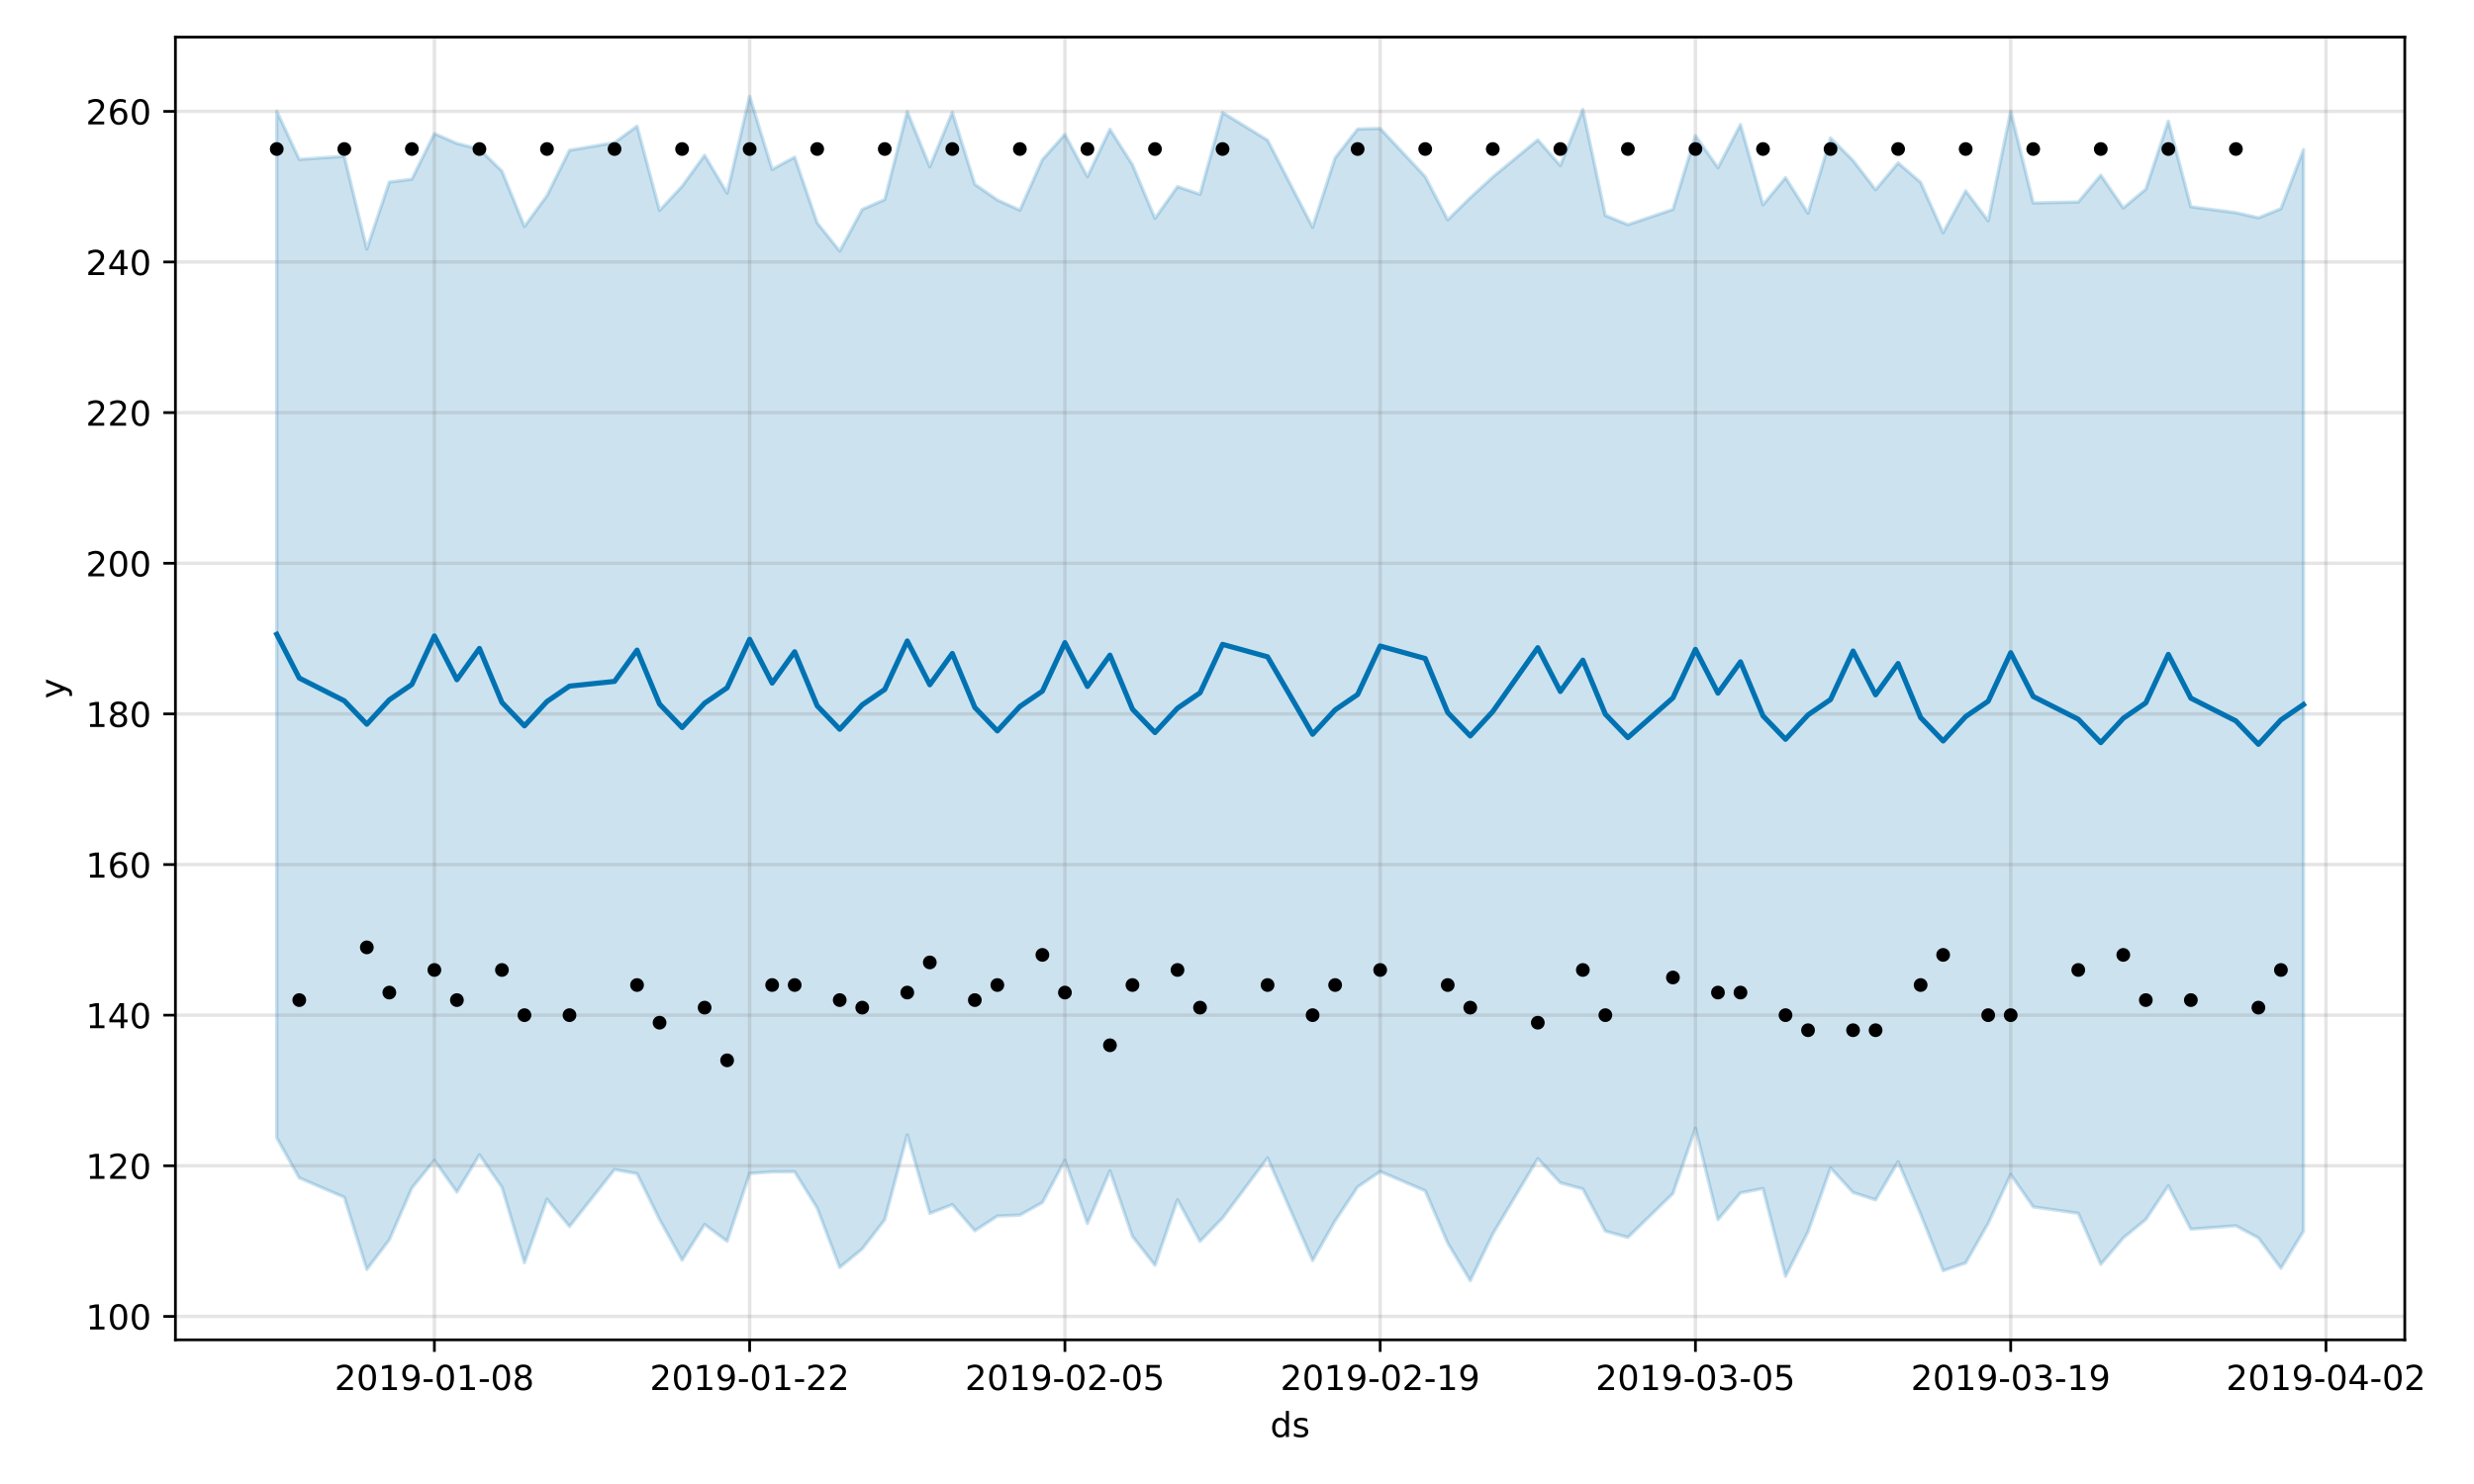 <?xml version="1.0" encoding="utf-8" standalone="no"?>
<!DOCTYPE svg PUBLIC "-//W3C//DTD SVG 1.1//EN"
  "http://www.w3.org/Graphics/SVG/1.1/DTD/svg11.dtd">
<!-- Created with matplotlib (https://matplotlib.org/) -->
<svg height="432pt" version="1.1" viewBox="0 0 720 432" width="720pt" xmlns="http://www.w3.org/2000/svg" xmlns:xlink="http://www.w3.org/1999/xlink">
 <defs>
  <style type="text/css">
*{stroke-linecap:butt;stroke-linejoin:round;}
  </style>
 </defs>
 <g id="figure_1">
  <g id="patch_1">
   <path d="M 0 432 
L 720 432 
L 720 0 
L 0 0 
z
" style="fill:#ffffff;"/>
  </g>
  <g id="axes_1">
   <g id="patch_2">
    <path d="M 51.05 390.04 
L 699.857 390.04 
L 699.857 10.8 
L 51.05 10.8 
z
" style="fill:#ffffff;"/>
   </g>
   <g id="PolyCollection_1">
    <defs>
     <path d="M 80.541 -399.643 
L 80.541 -100.751 
L 87.095 -89.107 
L 100.202 -83.466 
L 106.756 -62.46 
L 113.309 -71.08 
L 119.863 -86.165 
L 126.417 -94.219 
L 132.97 -84.989 
L 139.524 -95.825 
L 146.077 -86.395 
L 152.631 -64.419 
L 159.185 -82.92 
L 165.738 -74.958 
L 178.845 -91.528 
L 185.399 -90.325 
L 191.953 -77.009 
L 198.506 -65.158 
L 205.06 -75.54 
L 211.613 -70.653 
L 218.167 -90.398 
L 224.721 -90.872 
L 231.274 -90.891 
L 237.828 -80.328 
L 244.381 -63.045 
L 250.935 -68.442 
L 257.489 -76.943 
L 264.042 -101.637 
L 270.596 -78.792 
L 277.15 -81.323 
L 283.703 -73.722 
L 290.257 -77.992 
L 296.81 -78.274 
L 303.364 -81.939 
L 309.918 -94.223 
L 316.471 -75.846 
L 323.025 -91.19 
L 329.578 -72.049 
L 336.132 -63.666 
L 342.686 -82.752 
L 349.239 -70.636 
L 355.793 -77.42 
L 368.9 -94.92 
L 382.007 -65.036 
L 388.561 -76.618 
L 395.114 -86.474 
L 401.668 -90.951 
L 414.775 -85.364 
L 421.329 -70.139 
L 427.883 -59.198 
L 434.436 -72.766 
L 447.543 -94.725 
L 454.097 -87.683 
L 460.651 -85.885 
L 467.204 -73.61 
L 473.758 -71.781 
L 486.865 -84.563 
L 493.419 -103.572 
L 499.972 -76.946 
L 506.526 -84.731 
L 513.079 -86.025 
L 519.633 -60.459 
L 526.187 -73.408 
L 532.74 -92.007 
L 539.294 -84.866 
L 545.847 -82.708 
L 552.401 -93.811 
L 558.955 -78.566 
L 565.508 -62.093 
L 572.062 -64.352 
L 578.616 -75.858 
L 585.169 -90.096 
L 591.723 -80.673 
L 604.83 -78.79 
L 611.384 -63.949 
L 617.937 -71.625 
L 624.491 -76.999 
L 631.044 -86.804 
L 637.598 -74.177 
L 650.705 -75.166 
L 657.259 -71.64 
L 663.812 -62.802 
L 670.366 -73.587 
L 670.366 -388.438 
L 670.366 -388.438 
L 663.812 -371.239 
L 657.259 -368.588 
L 650.705 -370.094 
L 637.598 -371.804 
L 631.044 -396.736 
L 624.491 -376.931 
L 617.937 -371.468 
L 611.384 -380.99 
L 604.83 -373.193 
L 591.723 -372.933 
L 585.169 -399.579 
L 578.616 -367.724 
L 572.062 -376.424 
L 565.508 -364.246 
L 558.955 -378.909 
L 552.401 -384.579 
L 545.847 -376.769 
L 539.294 -385.285 
L 532.74 -391.831 
L 526.187 -369.921 
L 519.633 -380.294 
L 513.079 -372.374 
L 506.526 -395.732 
L 499.972 -383.182 
L 493.419 -392.499 
L 486.865 -371.025 
L 473.758 -366.602 
L 467.204 -369.275 
L 460.651 -400.152 
L 454.097 -383.789 
L 447.543 -391.281 
L 434.436 -380.472 
L 427.883 -374.439 
L 421.329 -368.003 
L 414.775 -380.576 
L 401.668 -394.606 
L 395.114 -394.434 
L 388.561 -386.056 
L 382.007 -365.848 
L 368.9 -391.188 
L 355.793 -399.241 
L 349.239 -375.43 
L 342.686 -377.682 
L 336.132 -368.429 
L 329.578 -384.044 
L 323.025 -394.36 
L 316.471 -380.545 
L 309.918 -392.862 
L 303.364 -385.532 
L 296.81 -370.821 
L 290.257 -373.792 
L 283.703 -378.358 
L 277.15 -399.337 
L 270.596 -383.432 
L 264.042 -399.549 
L 257.489 -373.898 
L 250.935 -371.038 
L 244.381 -358.902 
L 237.828 -367.117 
L 231.274 -386.252 
L 224.721 -382.688 
L 218.167 -403.962 
L 211.613 -375.794 
L 205.06 -386.796 
L 198.506 -377.779 
L 191.953 -370.745 
L 185.399 -395.284 
L 178.845 -390.482 
L 165.738 -388.253 
L 159.185 -375.056 
L 152.631 -366.074 
L 146.077 -382.192 
L 139.524 -388.596 
L 132.97 -390.24 
L 126.417 -393.11 
L 119.863 -379.831 
L 113.309 -379.011 
L 106.756 -359.505 
L 100.202 -386.508 
L 87.095 -385.599 
L 80.541 -399.643 
z
" id="ma48e2b8ef3" style="stroke:#0072b2;stroke-opacity:0.2;"/>
    </defs>
    <g clip-path="url(#p975eb6444b)">
     <use style="fill:#0072b2;fill-opacity:0.2;stroke:#0072b2;stroke-opacity:0.2;" x="0" xlink:href="#ma48e2b8ef3" y="432"/>
    </g>
   </g>
   <g id="matplotlib.axis_1">
    <g id="xtick_1">
     <g id="line2d_1">
      <path clip-path="url(#p975eb6444b)" d="M 126.417 390.04 
L 126.417 10.8 
" style="fill:none;stroke:#808080;stroke-linecap:square;stroke-opacity:0.2;"/>
     </g>
     <g id="line2d_2">
      <defs>
       <path d="M 0 0 
L 0 3.5 
" id="m05c8cad8a6" style="stroke:#000000;stroke-width:0.8;"/>
      </defs>
      <g>
       <use style="stroke:#000000;stroke-width:0.8;" x="126.417" xlink:href="#m05c8cad8a6" y="390.04"/>
      </g>
     </g>
     <g id="text_1">
      <!-- 2019-01-08 -->
      <defs>
       <path d="M 19.188 8.297 
L 53.609 8.297 
L 53.609 0 
L 7.328 0 
L 7.328 8.297 
Q 12.938 14.109 22.625 23.891 
Q 32.328 33.688 34.812 36.531 
Q 39.547 41.844 41.422 45.531 
Q 43.312 49.219 43.312 52.781 
Q 43.312 58.594 39.234 62.25 
Q 35.156 65.922 28.609 65.922 
Q 23.969 65.922 18.812 64.312 
Q 13.672 62.703 7.812 59.422 
L 7.812 69.391 
Q 13.766 71.781 18.938 73 
Q 24.125 74.219 28.422 74.219 
Q 39.75 74.219 46.484 68.547 
Q 53.219 62.891 53.219 53.422 
Q 53.219 48.922 51.531 44.891 
Q 49.859 40.875 45.406 35.406 
Q 44.188 33.984 37.641 27.219 
Q 31.109 20.453 19.188 8.297 
z
" id="DejaVuSans-50"/>
       <path d="M 31.781 66.406 
Q 24.172 66.406 20.328 58.906 
Q 16.5 51.422 16.5 36.375 
Q 16.5 21.391 20.328 13.891 
Q 24.172 6.391 31.781 6.391 
Q 39.453 6.391 43.281 13.891 
Q 47.125 21.391 47.125 36.375 
Q 47.125 51.422 43.281 58.906 
Q 39.453 66.406 31.781 66.406 
z
M 31.781 74.219 
Q 44.047 74.219 50.516 64.516 
Q 56.984 54.828 56.984 36.375 
Q 56.984 17.969 50.516 8.266 
Q 44.047 -1.422 31.781 -1.422 
Q 19.531 -1.422 13.062 8.266 
Q 6.594 17.969 6.594 36.375 
Q 6.594 54.828 13.062 64.516 
Q 19.531 74.219 31.781 74.219 
z
" id="DejaVuSans-48"/>
       <path d="M 12.406 8.297 
L 28.516 8.297 
L 28.516 63.922 
L 10.984 60.406 
L 10.984 69.391 
L 28.422 72.906 
L 38.281 72.906 
L 38.281 8.297 
L 54.391 8.297 
L 54.391 0 
L 12.406 0 
z
" id="DejaVuSans-49"/>
       <path d="M 10.984 1.516 
L 10.984 10.5 
Q 14.703 8.734 18.5 7.812 
Q 22.312 6.891 25.984 6.891 
Q 35.75 6.891 40.891 13.453 
Q 46.047 20.016 46.781 33.406 
Q 43.953 29.203 39.594 26.953 
Q 35.25 24.703 29.984 24.703 
Q 19.047 24.703 12.672 31.312 
Q 6.297 37.938 6.297 49.422 
Q 6.297 60.641 12.938 67.422 
Q 19.578 74.219 30.609 74.219 
Q 43.266 74.219 49.922 64.516 
Q 56.594 54.828 56.594 36.375 
Q 56.594 19.141 48.406 8.859 
Q 40.234 -1.422 26.422 -1.422 
Q 22.703 -1.422 18.891 -0.688 
Q 15.094 0.047 10.984 1.516 
z
M 30.609 32.422 
Q 37.25 32.422 41.125 36.953 
Q 45.016 41.5 45.016 49.422 
Q 45.016 57.281 41.125 61.844 
Q 37.25 66.406 30.609 66.406 
Q 23.969 66.406 20.094 61.844 
Q 16.219 57.281 16.219 49.422 
Q 16.219 41.5 20.094 36.953 
Q 23.969 32.422 30.609 32.422 
z
" id="DejaVuSans-57"/>
       <path d="M 4.891 31.391 
L 31.203 31.391 
L 31.203 23.391 
L 4.891 23.391 
z
" id="DejaVuSans-45"/>
       <path d="M 31.781 34.625 
Q 24.75 34.625 20.719 30.859 
Q 16.703 27.094 16.703 20.516 
Q 16.703 13.922 20.719 10.156 
Q 24.75 6.391 31.781 6.391 
Q 38.812 6.391 42.859 10.172 
Q 46.922 13.969 46.922 20.516 
Q 46.922 27.094 42.891 30.859 
Q 38.875 34.625 31.781 34.625 
z
M 21.922 38.812 
Q 15.578 40.375 12.031 44.719 
Q 8.5 49.078 8.5 55.328 
Q 8.5 64.062 14.719 69.141 
Q 20.953 74.219 31.781 74.219 
Q 42.672 74.219 48.875 69.141 
Q 55.078 64.062 55.078 55.328 
Q 55.078 49.078 51.531 44.719 
Q 48 40.375 41.703 38.812 
Q 48.828 37.156 52.797 32.312 
Q 56.781 27.484 56.781 20.516 
Q 56.781 9.906 50.312 4.234 
Q 43.844 -1.422 31.781 -1.422 
Q 19.734 -1.422 13.25 4.234 
Q 6.781 9.906 6.781 20.516 
Q 6.781 27.484 10.781 32.312 
Q 14.797 37.156 21.922 38.812 
z
M 18.312 54.391 
Q 18.312 48.734 21.844 45.562 
Q 25.391 42.391 31.781 42.391 
Q 38.141 42.391 41.719 45.562 
Q 45.312 48.734 45.312 54.391 
Q 45.312 60.062 41.719 63.234 
Q 38.141 66.406 31.781 66.406 
Q 25.391 66.406 21.844 63.234 
Q 18.312 60.062 18.312 54.391 
z
" id="DejaVuSans-56"/>
      </defs>
      <g transform="translate(97.359 404.638)scale(0.1 -0.1)">
       <use xlink:href="#DejaVuSans-50"/>
       <use x="63.623" xlink:href="#DejaVuSans-48"/>
       <use x="127.246" xlink:href="#DejaVuSans-49"/>
       <use x="190.869" xlink:href="#DejaVuSans-57"/>
       <use x="254.492" xlink:href="#DejaVuSans-45"/>
       <use x="290.576" xlink:href="#DejaVuSans-48"/>
       <use x="354.199" xlink:href="#DejaVuSans-49"/>
       <use x="417.822" xlink:href="#DejaVuSans-45"/>
       <use x="453.906" xlink:href="#DejaVuSans-48"/>
       <use x="517.529" xlink:href="#DejaVuSans-56"/>
      </g>
     </g>
    </g>
    <g id="xtick_2">
     <g id="line2d_3">
      <path clip-path="url(#p975eb6444b)" d="M 218.167 390.04 
L 218.167 10.8 
" style="fill:none;stroke:#808080;stroke-linecap:square;stroke-opacity:0.2;"/>
     </g>
     <g id="line2d_4">
      <g>
       <use style="stroke:#000000;stroke-width:0.8;" x="218.167" xlink:href="#m05c8cad8a6" y="390.04"/>
      </g>
     </g>
     <g id="text_2">
      <!-- 2019-01-22 -->
      <g transform="translate(189.109 404.638)scale(0.1 -0.1)">
       <use xlink:href="#DejaVuSans-50"/>
       <use x="63.623" xlink:href="#DejaVuSans-48"/>
       <use x="127.246" xlink:href="#DejaVuSans-49"/>
       <use x="190.869" xlink:href="#DejaVuSans-57"/>
       <use x="254.492" xlink:href="#DejaVuSans-45"/>
       <use x="290.576" xlink:href="#DejaVuSans-48"/>
       <use x="354.199" xlink:href="#DejaVuSans-49"/>
       <use x="417.822" xlink:href="#DejaVuSans-45"/>
       <use x="453.906" xlink:href="#DejaVuSans-50"/>
       <use x="517.529" xlink:href="#DejaVuSans-50"/>
      </g>
     </g>
    </g>
    <g id="xtick_3">
     <g id="line2d_5">
      <path clip-path="url(#p975eb6444b)" d="M 309.918 390.04 
L 309.918 10.8 
" style="fill:none;stroke:#808080;stroke-linecap:square;stroke-opacity:0.2;"/>
     </g>
     <g id="line2d_6">
      <g>
       <use style="stroke:#000000;stroke-width:0.8;" x="309.918" xlink:href="#m05c8cad8a6" y="390.04"/>
      </g>
     </g>
     <g id="text_3">
      <!-- 2019-02-05 -->
      <defs>
       <path d="M 10.797 72.906 
L 49.516 72.906 
L 49.516 64.594 
L 19.828 64.594 
L 19.828 46.734 
Q 21.969 47.469 24.109 47.828 
Q 26.266 48.188 28.422 48.188 
Q 40.625 48.188 47.75 41.5 
Q 54.891 34.812 54.891 23.391 
Q 54.891 11.625 47.562 5.094 
Q 40.234 -1.422 26.906 -1.422 
Q 22.312 -1.422 17.547 -0.641 
Q 12.797 0.141 7.719 1.703 
L 7.719 11.625 
Q 12.109 9.234 16.797 8.062 
Q 21.484 6.891 26.703 6.891 
Q 35.156 6.891 40.078 11.328 
Q 45.016 15.766 45.016 23.391 
Q 45.016 31 40.078 35.438 
Q 35.156 39.891 26.703 39.891 
Q 22.75 39.891 18.812 39.016 
Q 14.891 38.141 10.797 36.281 
z
" id="DejaVuSans-53"/>
      </defs>
      <g transform="translate(280.86 404.638)scale(0.1 -0.1)">
       <use xlink:href="#DejaVuSans-50"/>
       <use x="63.623" xlink:href="#DejaVuSans-48"/>
       <use x="127.246" xlink:href="#DejaVuSans-49"/>
       <use x="190.869" xlink:href="#DejaVuSans-57"/>
       <use x="254.492" xlink:href="#DejaVuSans-45"/>
       <use x="290.576" xlink:href="#DejaVuSans-48"/>
       <use x="354.199" xlink:href="#DejaVuSans-50"/>
       <use x="417.822" xlink:href="#DejaVuSans-45"/>
       <use x="453.906" xlink:href="#DejaVuSans-48"/>
       <use x="517.529" xlink:href="#DejaVuSans-53"/>
      </g>
     </g>
    </g>
    <g id="xtick_4">
     <g id="line2d_7">
      <path clip-path="url(#p975eb6444b)" d="M 401.668 390.04 
L 401.668 10.8 
" style="fill:none;stroke:#808080;stroke-linecap:square;stroke-opacity:0.2;"/>
     </g>
     <g id="line2d_8">
      <g>
       <use style="stroke:#000000;stroke-width:0.8;" x="401.668" xlink:href="#m05c8cad8a6" y="390.04"/>
      </g>
     </g>
     <g id="text_4">
      <!-- 2019-02-19 -->
      <g transform="translate(372.61 404.638)scale(0.1 -0.1)">
       <use xlink:href="#DejaVuSans-50"/>
       <use x="63.623" xlink:href="#DejaVuSans-48"/>
       <use x="127.246" xlink:href="#DejaVuSans-49"/>
       <use x="190.869" xlink:href="#DejaVuSans-57"/>
       <use x="254.492" xlink:href="#DejaVuSans-45"/>
       <use x="290.576" xlink:href="#DejaVuSans-48"/>
       <use x="354.199" xlink:href="#DejaVuSans-50"/>
       <use x="417.822" xlink:href="#DejaVuSans-45"/>
       <use x="453.906" xlink:href="#DejaVuSans-49"/>
       <use x="517.529" xlink:href="#DejaVuSans-57"/>
      </g>
     </g>
    </g>
    <g id="xtick_5">
     <g id="line2d_9">
      <path clip-path="url(#p975eb6444b)" d="M 493.419 390.04 
L 493.419 10.8 
" style="fill:none;stroke:#808080;stroke-linecap:square;stroke-opacity:0.2;"/>
     </g>
     <g id="line2d_10">
      <g>
       <use style="stroke:#000000;stroke-width:0.8;" x="493.419" xlink:href="#m05c8cad8a6" y="390.04"/>
      </g>
     </g>
     <g id="text_5">
      <!-- 2019-03-05 -->
      <defs>
       <path d="M 40.578 39.312 
Q 47.656 37.797 51.625 33 
Q 55.609 28.219 55.609 21.188 
Q 55.609 10.406 48.188 4.484 
Q 40.766 -1.422 27.094 -1.422 
Q 22.516 -1.422 17.656 -0.516 
Q 12.797 0.391 7.625 2.203 
L 7.625 11.719 
Q 11.719 9.328 16.594 8.109 
Q 21.484 6.891 26.812 6.891 
Q 36.078 6.891 40.938 10.547 
Q 45.797 14.203 45.797 21.188 
Q 45.797 27.641 41.281 31.266 
Q 36.766 34.906 28.719 34.906 
L 20.219 34.906 
L 20.219 43.016 
L 29.109 43.016 
Q 36.375 43.016 40.234 45.922 
Q 44.094 48.828 44.094 54.297 
Q 44.094 59.906 40.109 62.906 
Q 36.141 65.922 28.719 65.922 
Q 24.656 65.922 20.016 65.031 
Q 15.375 64.156 9.812 62.312 
L 9.812 71.094 
Q 15.438 72.656 20.344 73.438 
Q 25.25 74.219 29.594 74.219 
Q 40.828 74.219 47.359 69.109 
Q 53.906 64.016 53.906 55.328 
Q 53.906 49.266 50.438 45.094 
Q 46.969 40.922 40.578 39.312 
z
" id="DejaVuSans-51"/>
      </defs>
      <g transform="translate(464.361 404.638)scale(0.1 -0.1)">
       <use xlink:href="#DejaVuSans-50"/>
       <use x="63.623" xlink:href="#DejaVuSans-48"/>
       <use x="127.246" xlink:href="#DejaVuSans-49"/>
       <use x="190.869" xlink:href="#DejaVuSans-57"/>
       <use x="254.492" xlink:href="#DejaVuSans-45"/>
       <use x="290.576" xlink:href="#DejaVuSans-48"/>
       <use x="354.199" xlink:href="#DejaVuSans-51"/>
       <use x="417.822" xlink:href="#DejaVuSans-45"/>
       <use x="453.906" xlink:href="#DejaVuSans-48"/>
       <use x="517.529" xlink:href="#DejaVuSans-53"/>
      </g>
     </g>
    </g>
    <g id="xtick_6">
     <g id="line2d_11">
      <path clip-path="url(#p975eb6444b)" d="M 585.169 390.04 
L 585.169 10.8 
" style="fill:none;stroke:#808080;stroke-linecap:square;stroke-opacity:0.2;"/>
     </g>
     <g id="line2d_12">
      <g>
       <use style="stroke:#000000;stroke-width:0.8;" x="585.169" xlink:href="#m05c8cad8a6" y="390.04"/>
      </g>
     </g>
     <g id="text_6">
      <!-- 2019-03-19 -->
      <g transform="translate(556.111 404.638)scale(0.1 -0.1)">
       <use xlink:href="#DejaVuSans-50"/>
       <use x="63.623" xlink:href="#DejaVuSans-48"/>
       <use x="127.246" xlink:href="#DejaVuSans-49"/>
       <use x="190.869" xlink:href="#DejaVuSans-57"/>
       <use x="254.492" xlink:href="#DejaVuSans-45"/>
       <use x="290.576" xlink:href="#DejaVuSans-48"/>
       <use x="354.199" xlink:href="#DejaVuSans-51"/>
       <use x="417.822" xlink:href="#DejaVuSans-45"/>
       <use x="453.906" xlink:href="#DejaVuSans-49"/>
       <use x="517.529" xlink:href="#DejaVuSans-57"/>
      </g>
     </g>
    </g>
    <g id="xtick_7">
     <g id="line2d_13">
      <path clip-path="url(#p975eb6444b)" d="M 676.92 390.04 
L 676.92 10.8 
" style="fill:none;stroke:#808080;stroke-linecap:square;stroke-opacity:0.2;"/>
     </g>
     <g id="line2d_14">
      <g>
       <use style="stroke:#000000;stroke-width:0.8;" x="676.92" xlink:href="#m05c8cad8a6" y="390.04"/>
      </g>
     </g>
     <g id="text_7">
      <!-- 2019-04-02 -->
      <defs>
       <path d="M 37.797 64.312 
L 12.891 25.391 
L 37.797 25.391 
z
M 35.203 72.906 
L 47.609 72.906 
L 47.609 25.391 
L 58.016 25.391 
L 58.016 17.188 
L 47.609 17.188 
L 47.609 0 
L 37.797 0 
L 37.797 17.188 
L 4.891 17.188 
L 4.891 26.703 
z
" id="DejaVuSans-52"/>
      </defs>
      <g transform="translate(647.862 404.638)scale(0.1 -0.1)">
       <use xlink:href="#DejaVuSans-50"/>
       <use x="63.623" xlink:href="#DejaVuSans-48"/>
       <use x="127.246" xlink:href="#DejaVuSans-49"/>
       <use x="190.869" xlink:href="#DejaVuSans-57"/>
       <use x="254.492" xlink:href="#DejaVuSans-45"/>
       <use x="290.576" xlink:href="#DejaVuSans-48"/>
       <use x="354.199" xlink:href="#DejaVuSans-52"/>
       <use x="417.822" xlink:href="#DejaVuSans-45"/>
       <use x="453.906" xlink:href="#DejaVuSans-48"/>
       <use x="517.529" xlink:href="#DejaVuSans-50"/>
      </g>
     </g>
    </g>
    <g id="text_8">
     <!-- ds -->
     <defs>
      <path d="M 45.406 46.391 
L 45.406 75.984 
L 54.391 75.984 
L 54.391 0 
L 45.406 0 
L 45.406 8.203 
Q 42.578 3.328 38.25 0.953 
Q 33.938 -1.422 27.875 -1.422 
Q 17.969 -1.422 11.734 6.484 
Q 5.516 14.406 5.516 27.297 
Q 5.516 40.188 11.734 48.094 
Q 17.969 56 27.875 56 
Q 33.938 56 38.25 53.625 
Q 42.578 51.266 45.406 46.391 
z
M 14.797 27.297 
Q 14.797 17.391 18.875 11.75 
Q 22.953 6.109 30.078 6.109 
Q 37.203 6.109 41.297 11.75 
Q 45.406 17.391 45.406 27.297 
Q 45.406 37.203 41.297 42.844 
Q 37.203 48.484 30.078 48.484 
Q 22.953 48.484 18.875 42.844 
Q 14.797 37.203 14.797 27.297 
z
" id="DejaVuSans-100"/>
      <path d="M 44.281 53.078 
L 44.281 44.578 
Q 40.484 46.531 36.375 47.5 
Q 32.281 48.484 27.875 48.484 
Q 21.188 48.484 17.844 46.438 
Q 14.5 44.391 14.5 40.281 
Q 14.5 37.156 16.891 35.375 
Q 19.281 33.594 26.516 31.984 
L 29.594 31.297 
Q 39.156 29.25 43.188 25.516 
Q 47.219 21.781 47.219 15.094 
Q 47.219 7.469 41.188 3.016 
Q 35.156 -1.422 24.609 -1.422 
Q 20.219 -1.422 15.453 -0.562 
Q 10.688 0.297 5.422 2 
L 5.422 11.281 
Q 10.406 8.688 15.234 7.391 
Q 20.062 6.109 24.812 6.109 
Q 31.156 6.109 34.562 8.281 
Q 37.984 10.453 37.984 14.406 
Q 37.984 18.062 35.516 20.016 
Q 33.062 21.969 24.703 23.781 
L 21.578 24.516 
Q 13.234 26.266 9.516 29.906 
Q 5.812 33.547 5.812 39.891 
Q 5.812 47.609 11.281 51.797 
Q 16.75 56 26.812 56 
Q 31.781 56 36.172 55.266 
Q 40.578 54.547 44.281 53.078 
z
" id="DejaVuSans-115"/>
     </defs>
     <g transform="translate(369.675 418.317)scale(0.1 -0.1)">
      <use xlink:href="#DejaVuSans-100"/>
      <use x="63.477" xlink:href="#DejaVuSans-115"/>
     </g>
    </g>
   </g>
   <g id="matplotlib.axis_2">
    <g id="ytick_1">
     <g id="line2d_15">
      <path clip-path="url(#p975eb6444b)" d="M 51.05 383.217 
L 699.857 383.217 
" style="fill:none;stroke:#808080;stroke-linecap:square;stroke-opacity:0.2;"/>
     </g>
     <g id="line2d_16">
      <defs>
       <path d="M 0 0 
L -3.5 0 
" id="mbe1d095620" style="stroke:#000000;stroke-width:0.8;"/>
      </defs>
      <g>
       <use style="stroke:#000000;stroke-width:0.8;" x="51.05" xlink:href="#mbe1d095620" y="383.217"/>
      </g>
     </g>
     <g id="text_9">
      <!-- 100 -->
      <g transform="translate(24.962 387.016)scale(0.1 -0.1)">
       <use xlink:href="#DejaVuSans-49"/>
       <use x="63.623" xlink:href="#DejaVuSans-48"/>
       <use x="127.246" xlink:href="#DejaVuSans-48"/>
      </g>
     </g>
    </g>
    <g id="ytick_2">
     <g id="line2d_17">
      <path clip-path="url(#p975eb6444b)" d="M 51.05 339.367 
L 699.857 339.367 
" style="fill:none;stroke:#808080;stroke-linecap:square;stroke-opacity:0.2;"/>
     </g>
     <g id="line2d_18">
      <g>
       <use style="stroke:#000000;stroke-width:0.8;" x="51.05" xlink:href="#mbe1d095620" y="339.367"/>
      </g>
     </g>
     <g id="text_10">
      <!-- 120 -->
      <g transform="translate(24.962 343.166)scale(0.1 -0.1)">
       <use xlink:href="#DejaVuSans-49"/>
       <use x="63.623" xlink:href="#DejaVuSans-50"/>
       <use x="127.246" xlink:href="#DejaVuSans-48"/>
      </g>
     </g>
    </g>
    <g id="ytick_3">
     <g id="line2d_19">
      <path clip-path="url(#p975eb6444b)" d="M 51.05 295.517 
L 699.857 295.517 
" style="fill:none;stroke:#808080;stroke-linecap:square;stroke-opacity:0.2;"/>
     </g>
     <g id="line2d_20">
      <g>
       <use style="stroke:#000000;stroke-width:0.8;" x="51.05" xlink:href="#mbe1d095620" y="295.517"/>
      </g>
     </g>
     <g id="text_11">
      <!-- 140 -->
      <g transform="translate(24.962 299.316)scale(0.1 -0.1)">
       <use xlink:href="#DejaVuSans-49"/>
       <use x="63.623" xlink:href="#DejaVuSans-52"/>
       <use x="127.246" xlink:href="#DejaVuSans-48"/>
      </g>
     </g>
    </g>
    <g id="ytick_4">
     <g id="line2d_21">
      <path clip-path="url(#p975eb6444b)" d="M 51.05 251.667 
L 699.857 251.667 
" style="fill:none;stroke:#808080;stroke-linecap:square;stroke-opacity:0.2;"/>
     </g>
     <g id="line2d_22">
      <g>
       <use style="stroke:#000000;stroke-width:0.8;" x="51.05" xlink:href="#mbe1d095620" y="251.667"/>
      </g>
     </g>
     <g id="text_12">
      <!-- 160 -->
      <defs>
       <path d="M 33.016 40.375 
Q 26.375 40.375 22.484 35.828 
Q 18.609 31.297 18.609 23.391 
Q 18.609 15.531 22.484 10.953 
Q 26.375 6.391 33.016 6.391 
Q 39.656 6.391 43.531 10.953 
Q 47.406 15.531 47.406 23.391 
Q 47.406 31.297 43.531 35.828 
Q 39.656 40.375 33.016 40.375 
z
M 52.594 71.297 
L 52.594 62.312 
Q 48.875 64.062 45.094 64.984 
Q 41.312 65.922 37.594 65.922 
Q 27.828 65.922 22.672 59.328 
Q 17.531 52.734 16.797 39.406 
Q 19.672 43.656 24.016 45.922 
Q 28.375 48.188 33.594 48.188 
Q 44.578 48.188 50.953 41.516 
Q 57.328 34.859 57.328 23.391 
Q 57.328 12.156 50.688 5.359 
Q 44.047 -1.422 33.016 -1.422 
Q 20.359 -1.422 13.672 8.266 
Q 6.984 17.969 6.984 36.375 
Q 6.984 53.656 15.188 63.938 
Q 23.391 74.219 37.203 74.219 
Q 40.922 74.219 44.703 73.484 
Q 48.484 72.75 52.594 71.297 
z
" id="DejaVuSans-54"/>
      </defs>
      <g transform="translate(24.962 255.467)scale(0.1 -0.1)">
       <use xlink:href="#DejaVuSans-49"/>
       <use x="63.623" xlink:href="#DejaVuSans-54"/>
       <use x="127.246" xlink:href="#DejaVuSans-48"/>
      </g>
     </g>
    </g>
    <g id="ytick_5">
     <g id="line2d_23">
      <path clip-path="url(#p975eb6444b)" d="M 51.05 207.818 
L 699.857 207.818 
" style="fill:none;stroke:#808080;stroke-linecap:square;stroke-opacity:0.2;"/>
     </g>
     <g id="line2d_24">
      <g>
       <use style="stroke:#000000;stroke-width:0.8;" x="51.05" xlink:href="#mbe1d095620" y="207.818"/>
      </g>
     </g>
     <g id="text_13">
      <!-- 180 -->
      <g transform="translate(24.962 211.617)scale(0.1 -0.1)">
       <use xlink:href="#DejaVuSans-49"/>
       <use x="63.623" xlink:href="#DejaVuSans-56"/>
       <use x="127.246" xlink:href="#DejaVuSans-48"/>
      </g>
     </g>
    </g>
    <g id="ytick_6">
     <g id="line2d_25">
      <path clip-path="url(#p975eb6444b)" d="M 51.05 163.968 
L 699.857 163.968 
" style="fill:none;stroke:#808080;stroke-linecap:square;stroke-opacity:0.2;"/>
     </g>
     <g id="line2d_26">
      <g>
       <use style="stroke:#000000;stroke-width:0.8;" x="51.05" xlink:href="#mbe1d095620" y="163.968"/>
      </g>
     </g>
     <g id="text_14">
      <!-- 200 -->
      <g transform="translate(24.962 167.767)scale(0.1 -0.1)">
       <use xlink:href="#DejaVuSans-50"/>
       <use x="63.623" xlink:href="#DejaVuSans-48"/>
       <use x="127.246" xlink:href="#DejaVuSans-48"/>
      </g>
     </g>
    </g>
    <g id="ytick_7">
     <g id="line2d_27">
      <path clip-path="url(#p975eb6444b)" d="M 51.05 120.118 
L 699.857 120.118 
" style="fill:none;stroke:#808080;stroke-linecap:square;stroke-opacity:0.2;"/>
     </g>
     <g id="line2d_28">
      <g>
       <use style="stroke:#000000;stroke-width:0.8;" x="51.05" xlink:href="#mbe1d095620" y="120.118"/>
      </g>
     </g>
     <g id="text_15">
      <!-- 220 -->
      <g transform="translate(24.962 123.917)scale(0.1 -0.1)">
       <use xlink:href="#DejaVuSans-50"/>
       <use x="63.623" xlink:href="#DejaVuSans-50"/>
       <use x="127.246" xlink:href="#DejaVuSans-48"/>
      </g>
     </g>
    </g>
    <g id="ytick_8">
     <g id="line2d_29">
      <path clip-path="url(#p975eb6444b)" d="M 51.05 76.268 
L 699.857 76.268 
" style="fill:none;stroke:#808080;stroke-linecap:square;stroke-opacity:0.2;"/>
     </g>
     <g id="line2d_30">
      <g>
       <use style="stroke:#000000;stroke-width:0.8;" x="51.05" xlink:href="#mbe1d095620" y="76.268"/>
      </g>
     </g>
     <g id="text_16">
      <!-- 240 -->
      <g transform="translate(24.962 80.067)scale(0.1 -0.1)">
       <use xlink:href="#DejaVuSans-50"/>
       <use x="63.623" xlink:href="#DejaVuSans-52"/>
       <use x="127.246" xlink:href="#DejaVuSans-48"/>
      </g>
     </g>
    </g>
    <g id="ytick_9">
     <g id="line2d_31">
      <path clip-path="url(#p975eb6444b)" d="M 51.05 32.418 
L 699.857 32.418 
" style="fill:none;stroke:#808080;stroke-linecap:square;stroke-opacity:0.2;"/>
     </g>
     <g id="line2d_32">
      <g>
       <use style="stroke:#000000;stroke-width:0.8;" x="51.05" xlink:href="#mbe1d095620" y="32.418"/>
      </g>
     </g>
     <g id="text_17">
      <!-- 260 -->
      <g transform="translate(24.962 36.217)scale(0.1 -0.1)">
       <use xlink:href="#DejaVuSans-50"/>
       <use x="63.623" xlink:href="#DejaVuSans-54"/>
       <use x="127.246" xlink:href="#DejaVuSans-48"/>
      </g>
     </g>
    </g>
    <g id="text_18">
     <!-- y -->
     <defs>
      <path d="M 32.172 -5.078 
Q 28.375 -14.844 24.75 -17.812 
Q 21.141 -20.797 15.094 -20.797 
L 7.906 -20.797 
L 7.906 -13.281 
L 13.188 -13.281 
Q 16.891 -13.281 18.938 -11.516 
Q 21 -9.766 23.484 -3.219 
L 25.094 0.875 
L 2.984 54.688 
L 12.5 54.688 
L 29.594 11.922 
L 46.688 54.688 
L 56.203 54.688 
z
" id="DejaVuSans-121"/>
     </defs>
     <g transform="translate(18.883 203.379)rotate(-90)scale(0.1 -0.1)">
      <use xlink:href="#DejaVuSans-121"/>
     </g>
    </g>
   </g>
   <g id="line2d_33">
    <defs>
     <path d="M 0 1.5 
C 0.398 1.5 0.779 1.342 1.061 1.061 
C 1.342 0.779 1.5 0.398 1.5 0 
C 1.5 -0.398 1.342 -0.779 1.061 -1.061 
C 0.779 -1.342 0.398 -1.5 0 -1.5 
C -0.398 -1.5 -0.779 -1.342 -1.061 -1.061 
C -1.342 -0.779 -1.5 -0.398 -1.5 0 
C -1.5 0.398 -1.342 0.779 -1.061 1.061 
C -0.779 1.342 -0.398 1.5 0 1.5 
z
" id="mc3a664f7d5" style="stroke:#000000;"/>
    </defs>
    <g clip-path="url(#p975eb6444b)">
     <use style="stroke:#000000;" x="80.541" xlink:href="#mc3a664f7d5" y="43.381"/>
     <use style="stroke:#000000;" x="87.095" xlink:href="#mc3a664f7d5" y="291.132"/>
     <use style="stroke:#000000;" x="100.202" xlink:href="#mc3a664f7d5" y="43.381"/>
     <use style="stroke:#000000;" x="106.756" xlink:href="#mc3a664f7d5" y="275.785"/>
     <use style="stroke:#000000;" x="113.309" xlink:href="#mc3a664f7d5" y="288.94"/>
     <use style="stroke:#000000;" x="119.863" xlink:href="#mc3a664f7d5" y="43.381"/>
     <use style="stroke:#000000;" x="126.417" xlink:href="#mc3a664f7d5" y="282.362"/>
     <use style="stroke:#000000;" x="132.97" xlink:href="#mc3a664f7d5" y="291.132"/>
     <use style="stroke:#000000;" x="139.524" xlink:href="#mc3a664f7d5" y="43.381"/>
     <use style="stroke:#000000;" x="146.077" xlink:href="#mc3a664f7d5" y="282.362"/>
     <use style="stroke:#000000;" x="152.631" xlink:href="#mc3a664f7d5" y="295.517"/>
     <use style="stroke:#000000;" x="159.185" xlink:href="#mc3a664f7d5" y="43.381"/>
     <use style="stroke:#000000;" x="165.738" xlink:href="#mc3a664f7d5" y="295.517"/>
     <use style="stroke:#000000;" x="178.845" xlink:href="#mc3a664f7d5" y="43.381"/>
     <use style="stroke:#000000;" x="185.399" xlink:href="#mc3a664f7d5" y="286.747"/>
     <use style="stroke:#000000;" x="191.953" xlink:href="#mc3a664f7d5" y="297.71"/>
     <use style="stroke:#000000;" x="198.506" xlink:href="#mc3a664f7d5" y="43.381"/>
     <use style="stroke:#000000;" x="205.06" xlink:href="#mc3a664f7d5" y="293.325"/>
     <use style="stroke:#000000;" x="211.613" xlink:href="#mc3a664f7d5" y="308.672"/>
     <use style="stroke:#000000;" x="218.167" xlink:href="#mc3a664f7d5" y="43.381"/>
     <use style="stroke:#000000;" x="224.721" xlink:href="#mc3a664f7d5" y="286.747"/>
     <use style="stroke:#000000;" x="231.274" xlink:href="#mc3a664f7d5" y="286.747"/>
     <use style="stroke:#000000;" x="237.828" xlink:href="#mc3a664f7d5" y="43.381"/>
     <use style="stroke:#000000;" x="244.381" xlink:href="#mc3a664f7d5" y="291.132"/>
     <use style="stroke:#000000;" x="250.935" xlink:href="#mc3a664f7d5" y="293.325"/>
     <use style="stroke:#000000;" x="257.489" xlink:href="#mc3a664f7d5" y="43.381"/>
     <use style="stroke:#000000;" x="264.042" xlink:href="#mc3a664f7d5" y="288.94"/>
     <use style="stroke:#000000;" x="270.596" xlink:href="#mc3a664f7d5" y="280.17"/>
     <use style="stroke:#000000;" x="277.15" xlink:href="#mc3a664f7d5" y="43.381"/>
     <use style="stroke:#000000;" x="283.703" xlink:href="#mc3a664f7d5" y="291.132"/>
     <use style="stroke:#000000;" x="290.257" xlink:href="#mc3a664f7d5" y="286.747"/>
     <use style="stroke:#000000;" x="296.81" xlink:href="#mc3a664f7d5" y="43.381"/>
     <use style="stroke:#000000;" x="303.364" xlink:href="#mc3a664f7d5" y="277.977"/>
     <use style="stroke:#000000;" x="309.918" xlink:href="#mc3a664f7d5" y="288.94"/>
     <use style="stroke:#000000;" x="316.471" xlink:href="#mc3a664f7d5" y="43.381"/>
     <use style="stroke:#000000;" x="323.025" xlink:href="#mc3a664f7d5" y="304.287"/>
     <use style="stroke:#000000;" x="329.578" xlink:href="#mc3a664f7d5" y="286.747"/>
     <use style="stroke:#000000;" x="336.132" xlink:href="#mc3a664f7d5" y="43.381"/>
     <use style="stroke:#000000;" x="342.686" xlink:href="#mc3a664f7d5" y="282.362"/>
     <use style="stroke:#000000;" x="349.239" xlink:href="#mc3a664f7d5" y="293.325"/>
     <use style="stroke:#000000;" x="355.793" xlink:href="#mc3a664f7d5" y="43.381"/>
     <use style="stroke:#000000;" x="368.9" xlink:href="#mc3a664f7d5" y="286.747"/>
     <use style="stroke:#000000;" x="382.007" xlink:href="#mc3a664f7d5" y="295.517"/>
     <use style="stroke:#000000;" x="388.561" xlink:href="#mc3a664f7d5" y="286.747"/>
     <use style="stroke:#000000;" x="395.114" xlink:href="#mc3a664f7d5" y="43.381"/>
     <use style="stroke:#000000;" x="401.668" xlink:href="#mc3a664f7d5" y="282.362"/>
     <use style="stroke:#000000;" x="414.775" xlink:href="#mc3a664f7d5" y="43.381"/>
     <use style="stroke:#000000;" x="421.329" xlink:href="#mc3a664f7d5" y="286.747"/>
     <use style="stroke:#000000;" x="427.883" xlink:href="#mc3a664f7d5" y="293.325"/>
     <use style="stroke:#000000;" x="434.436" xlink:href="#mc3a664f7d5" y="43.381"/>
     <use style="stroke:#000000;" x="447.543" xlink:href="#mc3a664f7d5" y="297.71"/>
     <use style="stroke:#000000;" x="454.097" xlink:href="#mc3a664f7d5" y="43.381"/>
     <use style="stroke:#000000;" x="460.651" xlink:href="#mc3a664f7d5" y="282.362"/>
     <use style="stroke:#000000;" x="467.204" xlink:href="#mc3a664f7d5" y="295.517"/>
     <use style="stroke:#000000;" x="473.758" xlink:href="#mc3a664f7d5" y="43.381"/>
     <use style="stroke:#000000;" x="486.865" xlink:href="#mc3a664f7d5" y="284.555"/>
     <use style="stroke:#000000;" x="493.419" xlink:href="#mc3a664f7d5" y="43.381"/>
     <use style="stroke:#000000;" x="499.972" xlink:href="#mc3a664f7d5" y="288.94"/>
     <use style="stroke:#000000;" x="506.526" xlink:href="#mc3a664f7d5" y="288.94"/>
     <use style="stroke:#000000;" x="513.079" xlink:href="#mc3a664f7d5" y="43.381"/>
     <use style="stroke:#000000;" x="519.633" xlink:href="#mc3a664f7d5" y="295.517"/>
     <use style="stroke:#000000;" x="526.187" xlink:href="#mc3a664f7d5" y="299.902"/>
     <use style="stroke:#000000;" x="532.74" xlink:href="#mc3a664f7d5" y="43.381"/>
     <use style="stroke:#000000;" x="539.294" xlink:href="#mc3a664f7d5" y="299.902"/>
     <use style="stroke:#000000;" x="545.847" xlink:href="#mc3a664f7d5" y="299.902"/>
     <use style="stroke:#000000;" x="552.401" xlink:href="#mc3a664f7d5" y="43.381"/>
     <use style="stroke:#000000;" x="558.955" xlink:href="#mc3a664f7d5" y="286.747"/>
     <use style="stroke:#000000;" x="565.508" xlink:href="#mc3a664f7d5" y="277.977"/>
     <use style="stroke:#000000;" x="572.062" xlink:href="#mc3a664f7d5" y="43.381"/>
     <use style="stroke:#000000;" x="578.616" xlink:href="#mc3a664f7d5" y="295.517"/>
     <use style="stroke:#000000;" x="585.169" xlink:href="#mc3a664f7d5" y="295.517"/>
     <use style="stroke:#000000;" x="591.723" xlink:href="#mc3a664f7d5" y="43.381"/>
     <use style="stroke:#000000;" x="604.83" xlink:href="#mc3a664f7d5" y="282.362"/>
     <use style="stroke:#000000;" x="611.384" xlink:href="#mc3a664f7d5" y="43.381"/>
     <use style="stroke:#000000;" x="617.937" xlink:href="#mc3a664f7d5" y="277.977"/>
     <use style="stroke:#000000;" x="624.491" xlink:href="#mc3a664f7d5" y="291.132"/>
     <use style="stroke:#000000;" x="631.044" xlink:href="#mc3a664f7d5" y="43.381"/>
     <use style="stroke:#000000;" x="637.598" xlink:href="#mc3a664f7d5" y="291.132"/>
     <use style="stroke:#000000;" x="650.705" xlink:href="#mc3a664f7d5" y="43.381"/>
     <use style="stroke:#000000;" x="657.259" xlink:href="#mc3a664f7d5" y="293.325"/>
     <use style="stroke:#000000;" x="663.812" xlink:href="#mc3a664f7d5" y="282.362"/>
    </g>
   </g>
   <g id="line2d_34">
    <path clip-path="url(#p975eb6444b)" d="M 80.541 184.647 
L 87.095 197.385 
L 100.202 204 
L 106.756 210.818 
L 113.309 203.715 
L 119.863 199.245 
L 126.417 185.135 
L 132.97 197.873 
L 139.524 188.764 
L 146.077 204.488 
L 152.631 211.305 
L 159.185 204.203 
L 165.738 199.733 
L 178.845 198.361 
L 185.399 189.252 
L 191.953 204.976 
L 198.506 211.793 
L 205.06 204.691 
L 211.613 200.221 
L 218.167 186.111 
L 224.721 198.849 
L 231.274 189.74 
L 237.828 205.464 
L 244.381 212.281 
L 250.935 205.179 
L 257.489 200.709 
L 264.042 186.599 
L 270.596 199.337 
L 277.15 190.228 
L 283.703 205.952 
L 290.257 212.769 
L 296.81 205.667 
L 303.364 201.197 
L 309.918 187.087 
L 316.471 199.825 
L 323.025 190.716 
L 329.578 206.44 
L 336.132 213.257 
L 342.686 206.155 
L 349.239 201.685 
L 355.793 187.575 
L 368.9 191.204 
L 382.007 213.745 
L 388.561 206.643 
L 395.114 202.173 
L 401.668 188.063 
L 414.775 191.691 
L 421.329 207.416 
L 427.883 214.233 
L 434.436 207.131 
L 447.543 188.551 
L 454.097 201.288 
L 460.651 192.179 
L 467.204 207.904 
L 473.758 214.721 
L 486.865 203.148 
L 493.419 189.038 
L 499.972 201.776 
L 506.526 192.667 
L 513.079 208.391 
L 519.633 215.209 
L 526.187 208.106 
L 532.74 203.636 
L 539.294 189.526 
L 545.847 202.264 
L 552.401 193.155 
L 558.955 208.879 
L 565.508 215.697 
L 572.062 208.594 
L 578.616 204.124 
L 585.169 190.014 
L 591.723 202.752 
L 604.83 209.367 
L 611.384 216.184 
L 617.937 209.082 
L 624.491 204.612 
L 631.044 190.502 
L 637.598 203.24 
L 650.705 209.855 
L 657.259 216.672 
L 663.812 209.57 
L 670.366 205.1 
" style="fill:none;stroke:#0072b2;stroke-linecap:square;stroke-width:1.5;"/>
   </g>
   <g id="patch_3">
    <path d="M 51.05 390.04 
L 51.05 10.8 
" style="fill:none;stroke:#000000;stroke-linecap:square;stroke-linejoin:miter;stroke-width:0.8;"/>
   </g>
   <g id="patch_4">
    <path d="M 699.857 390.04 
L 699.857 10.8 
" style="fill:none;stroke:#000000;stroke-linecap:square;stroke-linejoin:miter;stroke-width:0.8;"/>
   </g>
   <g id="patch_5">
    <path d="M 51.05 390.04 
L 699.857 390.04 
" style="fill:none;stroke:#000000;stroke-linecap:square;stroke-linejoin:miter;stroke-width:0.8;"/>
   </g>
   <g id="patch_6">
    <path d="M 51.05 10.8 
L 699.857 10.8 
" style="fill:none;stroke:#000000;stroke-linecap:square;stroke-linejoin:miter;stroke-width:0.8;"/>
   </g>
  </g>
 </g>
 <defs>
  <clipPath id="p975eb6444b">
   <rect height="379.24" width="648.807" x="51.05" y="10.8"/>
  </clipPath>
 </defs>
</svg>
